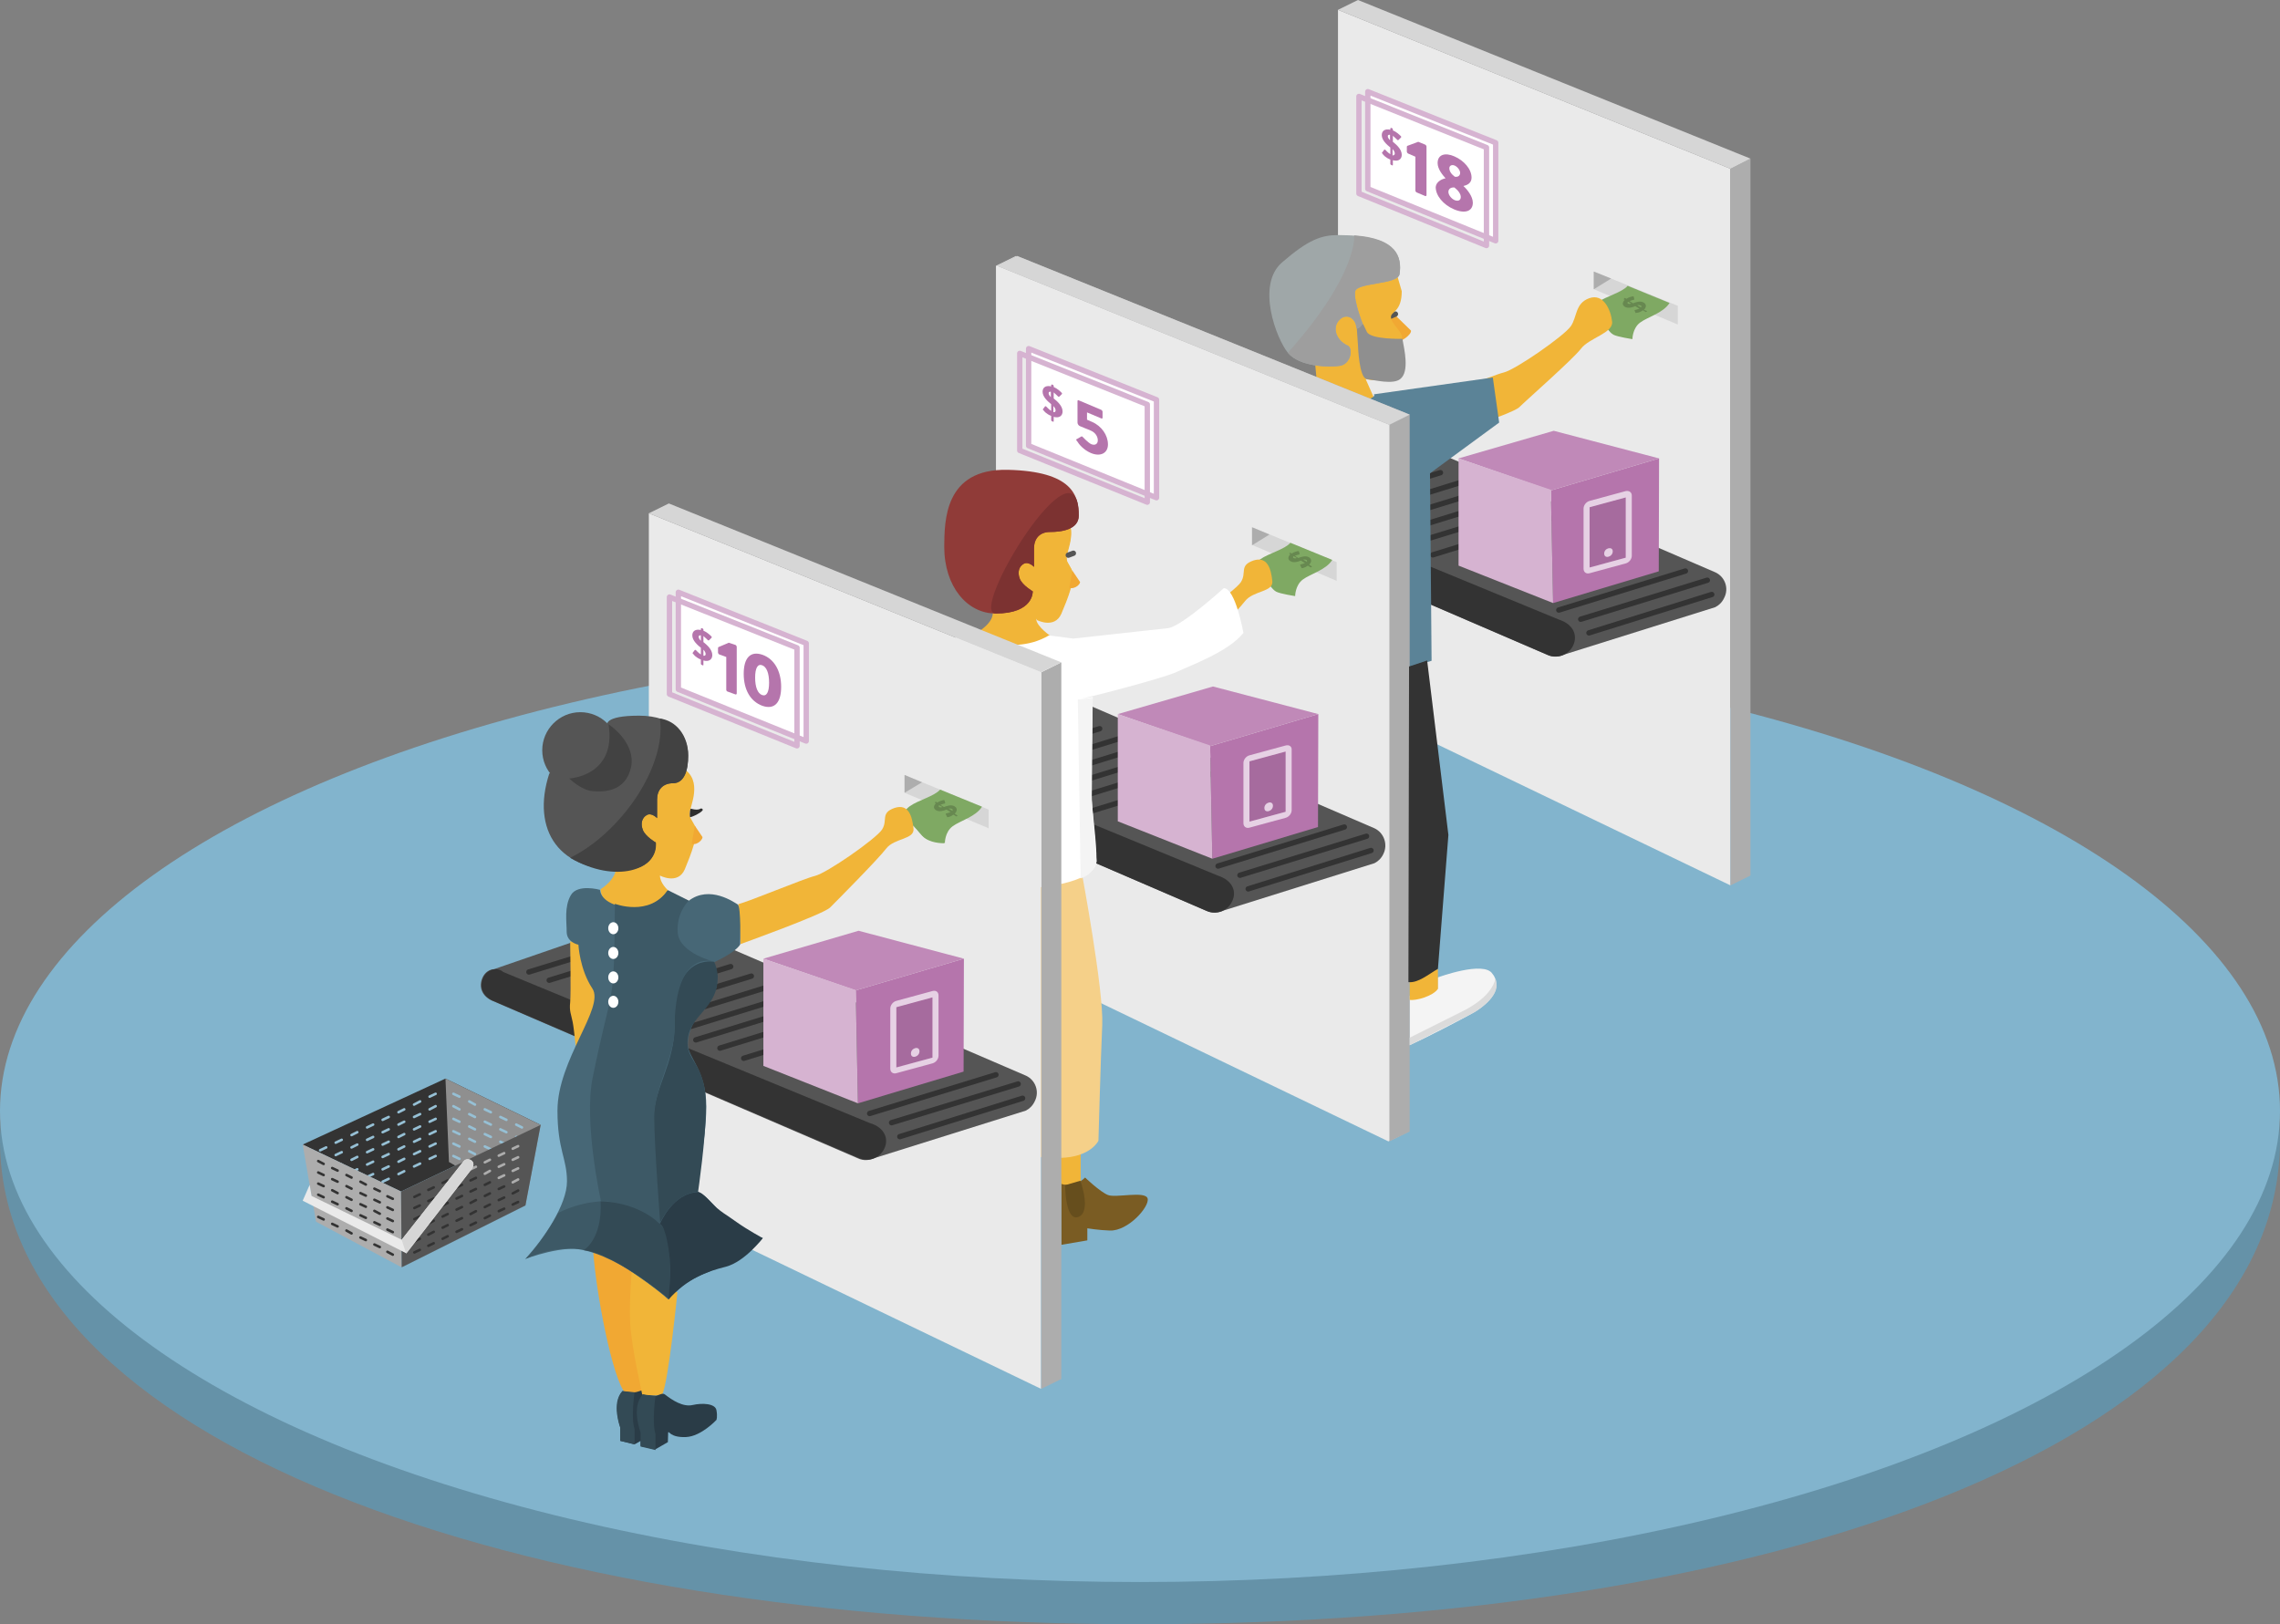 <?xml version="1.0" encoding="utf-8"?>
<!-- Generator: Adobe Illustrator 19.2.1, SVG Export Plug-In . SVG Version: 6.00 Build 0)  -->
<svg version="1.1" id="Layer_1" xmlns="http://www.w3.org/2000/svg" xmlns:xlink="http://www.w3.org/1999/xlink" x="0px" y="0px"
	 viewBox="0 0 718.6 512" style="enable-background:new 0 0 718.6 512;" xml:space="preserve">
<rect x="0" y="0" width="718.6" height="512" fill="#808080" stroke="none"/>
<style type="text/css">
	.st0{fill:#6592A8;}
	.st1{fill:#82B4CD;}
	.st2{fill:#EAEAEA;}
	.st3{fill:#ADADAD;}
	.st4{fill:#FFFFFF;}
	.st5{fill:#555555;}
	.st6{fill:#333333;}
	.st7{fill:#D6D6D6;}
	.st8{fill:none;stroke:#007AD9;stroke-width:1.687;stroke-linecap:round;stroke-linejoin:round;stroke-miterlimit:10;}
	.st9{fill:none;stroke:#333333;stroke-width:1.687;stroke-linecap:round;stroke-linejoin:round;stroke-miterlimit:10;}
	.st10{fill:#FFFFFF;stroke:#D6B3D1;stroke-width:1.687;stroke-linecap:round;stroke-linejoin:round;stroke-miterlimit:10;}
	.st11{fill:none;stroke:#D6B3D1;stroke-width:1.687;stroke-linecap:round;stroke-linejoin:round;stroke-miterlimit:10;}
	.st12{fill:#B575AC;}
	.st13{fill:#F1B538;}
	.st14{fill:#7FA963;}
	.st15{fill:#5B8397;}
	.st16{fill:#F4F4F4;}
	.st17{fill:#F5D089;}
	.st18{fill:#903B38;}
	.st19{fill:#F1A833;}
	.st20{fill:none;stroke:#555555;stroke-width:1.687;stroke-linecap:round;stroke-linejoin:round;stroke-miterlimit:10;}
	.st21{fill:#7A5C23;}
	.st22{fill:#664E1D;}
	.st23{fill:#8F8F8F;}
	.st24{fill:#DBDBDB;}
	.st25{fill:#7C3231;}
	.st26{fill:#678850;}
	.st27{fill:#2A3C47;}
	.st28{fill:#334A55;}
	.st29{fill:none;stroke:#96C0D5;stroke-width:0.8;stroke-linecap:round;stroke-linejoin:round;stroke-miterlimit:10;}
	.st30{fill:none;stroke:#ADADAD;stroke-width:0.8;stroke-linecap:round;stroke-linejoin:round;stroke-miterlimit:10;}
	.st31{fill:none;stroke:#333333;stroke-width:0.8;stroke-linecap:round;stroke-linejoin:round;stroke-miterlimit:10;}
	.st32{fill:#C089B8;}
	.st33{fill:#D6B3D1;}
	.st34{fill:#2F2F2F;}
	.st35{fill:#476776;}
	.st36{fill:#3D5966;}
	.st37{fill:#424242;}
	.st38{fill:#9FA7A8;}
	.st39{fill:#9E9E9E;}
	.st40{fill:#A66B9E;}
	.st41{fill:#E6D1E4;}
</style>
<g>
	<path class="st0" d="M718.6,359.5c0,95.3-160.9,152.5-359.3,152.5S0,453.7,0,359.5c0-82,160.9-148.5,359.3-148.5
		S718.6,277.4,718.6,359.5z"/>
	<ellipse class="st1" cx="359.3" cy="350.2" rx="359.3" ry="148.5"/>
	<polygon class="st2" points="421.7,3.1 421.7,219.6 545.4,279.1 545.4,53.2 	"/>
	<polygon class="st3" points="545.4,53.2 551.7,50 551.7,276 545.4,279.1 	"/>
	<g>
		<polygon class="st4" points="540.7,191.4 540.7,191.4 540.7,191.4 		"/>
		<path class="st5" d="M540.6,180.4l-115.3-49.7c-1.5-0.7-3.2-0.8-4.7-0.2l-0.6,0.1l-47,16.2c-1.4,0.1-2.8,0.9-3.6,2.6
			c-1.4,3.1-0.1,5.9,2.9,7.3l115.3,49.7c1.8,0.9,3.8,0.7,5.5-0.1l47.5-14.9c1.2-0.6,2.2-1.6,2.8-2.9
			C545,185.5,543.7,181.8,540.6,180.4z"/>
		<path class="st4" d="M540.7,191.4l-0.7,0.3C540.3,191.6,540.5,191.5,540.7,191.4z"/>
	</g>
	<path class="st6" d="M491.3,195.3l-115.5-47.6c-1.4-1.4-4.8-1.3-6.3,1.7c-1.4,3.1-0.1,5.9,2.9,7.3l115.3,49.7
		c3.1,1.4,6.7,0.1,8.1-2.9C497.3,200.4,496,196.8,491.3,195.3z"/>
	<polygon class="st7" points="551.7,50 545.4,53.2 421.7,3.1 428,0 	"/>
	<line class="st8" x1="390.4" y1="150.3" x2="430.3" y2="138"/>
	<line class="st8" x1="384" y1="147.6" x2="423.8" y2="135.3"/>
	<line class="st8" x1="371.3" y1="147.4" x2="420" y2="130.6"/>
	<polygon class="st7" points="502.4,85.6 528.8,96.4 528.8,102.3 502.4,91.2 	"/>
	<path class="st8" d="M425.2,117.4"/>
	<g>
		<g>
			<line class="st9" x1="451.6" y1="174.9" x2="491.5" y2="162.6"/>
			<line class="st9" x1="444.1" y1="171.6" x2="484" y2="159.4"/>
			<line class="st9" x1="436.6" y1="169.1" x2="476.5" y2="156.8"/>
			<line class="st9" x1="431.5" y1="165.8" x2="471.4" y2="153.6"/>
			<line class="st9" x1="420.5" y1="164.4" x2="460.3" y2="152.1"/>
			<line class="st9" x1="414.1" y1="161.2" x2="454" y2="149"/>
			<line class="st9" x1="407.6" y1="158.2" x2="447.5" y2="146"/>
			<line class="st9" x1="500.8" y1="199.5" x2="539.5" y2="187.4"/>
			<line class="st9" x1="498.2" y1="195.2" x2="538.1" y2="182.9"/>
			<line class="st9" x1="491.3" y1="192.3" x2="531.2" y2="180"/>
		</g>
	</g>
	<polygon class="st10" points="431.1,28.9 431.1,59.5 471.4,75.9 471.4,45 	"/>
	<polygon class="st11" points="428.3,30.4 428.3,61 468.5,77.4 468.5,46.5 	"/>
	<path class="st12" d="M435.6,48.1l0.6-0.8c0.1-0.2,0.3-0.2,0.5,0c0,0,0.8,0.9,1.5,1.3l0-2.1c-1.1-0.9-2.7-2.3-2.7-3.9
		c0-1.3,0.9-2.1,2.7-1.7v-0.4c0-0.1,0.1-0.2,0.3-0.2l0.2,0.1c0.1,0,0.3,0.2,0.3,0.3v0.4c1.2,0.5,2.1,1.4,2.5,1.8
		c0.2,0.1,0.1,0.4,0.1,0.4l-0.8,0.8c-0.1,0.1-0.3,0.1-0.4,0c-0.1-0.1-0.8-0.8-1.4-1.3v1.9c1,0.8,2.8,2.3,2.8,4.1
		c0,1.4-1.1,2.2-2.8,1.7V52c0,0.1-0.1,0.2-0.3,0.1l-0.2-0.1c-0.1,0-0.3-0.2-0.3-0.3v-1.4c-1.5-0.6-2.3-1.5-2.5-1.9
		C435.5,48.3,435.5,48.2,435.6,48.1z M438.1,42.5c-0.4-0.1-0.7,0.1-0.7,0.4c0,0.4,0.2,0.8,0.7,1.3V42.5z M439.6,48.4
		c0-0.4-0.2-0.9-0.7-1.4V49C439.3,49,439.6,48.8,439.6,48.4z"/>
	<g>
		<path class="st12" d="M446.1,49.4l-2.3-1c-0.2-0.1-0.4-0.4-0.4-0.6v-1.5c0-0.1,0.1-0.3,0.1-0.3l3.5-1.3l2.2,0.9
			c0.2,0.1,0.4,0.4,0.4,0.6v15.3c0,0.2-0.2,0.4-0.4,0.3l-2.6-1.1c-0.3-0.1-0.5-0.4-0.5-0.6V49.4z"/>
		<path class="st12" d="M455.6,56.2L455.6,56.2c-0.9-1-2.5-2.9-2.5-4.8c0-2.7,2.4-3.4,5.3-2.1c3,1.3,5.4,4,5.4,6.7
			c0,1.8-1.5,2.4-2.5,2.6v0.1c1.1,1,2.9,3.2,2.9,5.2c0,2.6-2.3,3.6-5.9,2.1c-3.5-1.5-5.8-4.4-5.8-7
			C452.7,56.9,455.1,56.3,455.6,56.2z M458.5,63.1c1,0.4,1.9,0.1,1.9-1c0-0.9-0.7-2-2-3c-1.2-0.1-1.9,0.5-1.9,1.4
			C456.5,61.5,457.5,62.7,458.5,63.1z M460.2,54.5c0-0.8-0.8-1.9-1.7-2.3c-0.9-0.4-1.7,0-1.7,0.8c0,0.9,0.5,1.8,1.7,2.7
			C459.6,55.9,460.2,55.3,460.2,54.5z"/>
	</g>
	<polyline class="st13" points="414.1,110.5 415.7,127.4 434.1,127.8 427.9,113.8 424,104.6 	"/>
	<path class="st14" d="M513,90.1c-1.8,2.1-6.8,3.3-9.5,5.2s-3.2,5.3-3.2,5.3s2.7-0.2,4.2,0.9c1.5,1.1,2.7,3.3,4,4
		c1.3,0.7,6,1.4,6,1.4s0-3.4,2.4-5.2c2.4-1.8,7.3-3,9.3-6.2"/>
	<path class="st13" d="M450.6,138.9c0,0,25.9-8.3,28.2-10.5c2.2-2.2,16.9-15.1,19.5-18.5c2.6-3.4,10.2-4.9,9.8-8.5
		c-0.4-3.7-2.7-9-7.2-7.4c-4.5,1.6-3.8,5.9-5.8,8.8c-2,3-17.4,13.7-21.1,14.6s-20.8,8.1-24.2,8.9"/>
	<path class="st15" d="M426.4,215.7l24.8-7.4l-0.5-59.1l21.8-16l-2-14.2l-37.5,5.3c0,0,1.8,1.4-7.8,2.9"/>
	<path class="st16" d="M453.2,308.1c0,0,14.6-5.4,17.2-1.1c0,0,5.6,6-7.4,13s-18.8,9.5-18.8,9.5v-15.6l8.9-2.2V308.1z"/>
	<polygon class="st13" points="340.6,363.8 340.6,373.9 334.5,375.8 334,365 	"/>
	<polygon class="st2" points="320.2,80.7 313.9,83.8 313.9,300.3 437.6,359.8 443.9,356.7 443.9,130.7 	"/>
	<polygon class="st3" points="437.9,359.8 437.9,133.9 314.3,83.8 320.6,80.7 444.3,130.7 444.3,356.7 	"/>
	<g>
		<polygon class="st5" points="433.3,272.1 433.3,272.1 433.3,272.1 		"/>
		<path class="st5" d="M433.2,261.1l-115.3-49.7c-1.5-0.7-3.2-0.8-4.7-0.2l-0.6,0.1l-47,16.2c-1.4,0.1-2.8,0.9-3.6,2.6
			c-1.4,3.1-0.1,5.9,2.9,7.3l115.3,49.7c1.8,0.9,3.8,0.7,5.5-0.1l47.5-14.9c1.2-0.6,2.2-1.6,2.8-2.9
			C437.5,266.2,436.2,262.5,433.2,261.1z"/>
		<path class="st5" d="M433.3,272.1l-0.7,0.3C432.8,272.3,433,272.2,433.3,272.1z"/>
	</g>
	<path class="st6" d="M383.8,276l-115.5-47.6c-1.4-1.4-4.8-1.3-6.3,1.7c-1.4,3.1-0.1,5.9,2.9,7.3l115.3,49.7
		c3.1,1.4,6.7,0.1,8.1-2.9C389.9,281.1,388.5,277.5,383.8,276z"/>
	<polygon class="st7" points="444.3,130.7 437.9,133.9 314.3,83.8 320.6,80.7 	"/>
	<line class="st8" x1="282.9" y1="231" x2="322.8" y2="218.7"/>
	<line class="st8" x1="276.5" y1="228.3" x2="316.4" y2="216.1"/>
	<line class="st8" x1="300.2" y1="238.9" x2="340" y2="226.7"/>
	<line class="st8" x1="263.8" y1="228.2" x2="312.6" y2="211.3"/>
	<polygon class="st7" points="394.9,166.3 421.3,177.2 421.3,183.1 394.9,171.9 	"/>
	<path class="st8" d="M323,330.4c0,0-1.4,14.8-3.9,29.2h-5.9"/>
	<path class="st8" d="M317.7,198.1"/>
	<g>
		<g>
			<line class="st9" x1="344.2" y1="255.6" x2="384.1" y2="243.3"/>
			<line class="st9" x1="336.6" y1="252.4" x2="376.5" y2="240.1"/>
			<line class="st9" x1="329.1" y1="249.8" x2="369" y2="237.5"/>
			<line class="st9" x1="324.1" y1="246.6" x2="363.9" y2="234.3"/>
			<line class="st9" x1="313" y1="245.1" x2="352.9" y2="232.8"/>
			<line class="st9" x1="306.7" y1="241.9" x2="346.6" y2="229.7"/>
			<line class="st9" x1="393.4" y1="280.2" x2="432.1" y2="268.1"/>
			<line class="st9" x1="390.8" y1="275.9" x2="430.7" y2="263.6"/>
			<line class="st9" x1="383.9" y1="273" x2="423.7" y2="260.7"/>
		</g>
	</g>
	<polygon class="st10" points="324.2,109.9 324.2,140.5 364.5,156.9 364.5,126 	"/>
	<polygon class="st11" points="321.4,111.4 321.4,142 361.6,158.3 361.6,127.5 	"/>
	<g>
		<path class="st12" d="M328.7,129l0.6-0.8c0.1-0.2,0.3-0.2,0.5,0c0,0,0.8,0.9,1.5,1.3l0-2.1c-1.1-0.9-2.7-2.3-2.7-3.9
			c0-1.3,0.9-2.1,2.7-1.7v-0.4c0-0.1,0.1-0.2,0.3-0.2l0.2,0.1c0.1,0,0.3,0.2,0.3,0.3v0.4c1.2,0.5,2.1,1.4,2.5,1.8
			c0.2,0.1,0.1,0.4,0.1,0.4l-0.8,0.8c-0.1,0.1-0.3,0.1-0.4,0c-0.1-0.1-0.8-0.8-1.4-1.3v1.9c1,0.8,2.8,2.3,2.8,4.1
			c0,1.4-1.1,2.2-2.8,1.7v1.4c0,0.1-0.1,0.2-0.3,0.1l-0.2-0.1c-0.1,0-0.3-0.2-0.3-0.3v-1.4c-1.5-0.6-2.3-1.5-2.5-1.9
			C328.6,129.2,328.6,129.2,328.7,129z M331.2,123.5c-0.4-0.1-0.7,0.1-0.7,0.4c0,0.4,0.2,0.8,0.7,1.3V123.5z M332.7,129.4
			c0-0.4-0.2-0.9-0.7-1.4v1.9C332.4,130,332.7,129.8,332.7,129.4z"/>
		<g>
			<path class="st12" d="M339.4,138.4l1.4-0.8c0.1-0.1,0.4,0,0.5,0.2c0,0,1.6,1.7,2.6,2.2c1.2,0.5,2.1,0,2.1-1.2
				c0-1.2-0.8-2.5-2.3-3.1l-3.4-1.4c-0.4-0.2-0.7-0.7-0.7-1.1v-6.8c0-0.2,0.2-0.3,0.4-0.2l7.1,3c0.2,0.1,0.4,0.4,0.4,0.6v1.9
				c0,0.2-0.2,0.3-0.4,0.2l-4.5-1.9v2.3l1.6,0.7c3,1.3,5,4.2,5,7.1c0,2.7-2.3,4-5.4,2.7c-2.3-1-3.8-2.8-4.3-3.7
				C339.1,138.7,339.1,138.5,339.4,138.4z"/>
		</g>
	</g>
	<path class="st17" d="M341,275.4c0,0,6.9,36.9,6.4,47.7s-1.2,36.5-1.2,36.5s-2.4,5.2-12.1,5.4s-6.3-1.2-6.3-1.2l-14.2-84.3"/>
	<path class="st13" d="M334,161.3c6.5,3.9,2.1,12.1,2.1,14s0.3,1.6,1.6,4.1c1.3,2.5-1.3,9.2-3.3,13.8c-2.1,5-7.8,1.9-7.8,1.9
		c0,2.4,4.8,5.6,4.8,5.6s-3.6,4.3-14.8,4.3c-7.5,0-8.7-5.6-8.7-5.6s5.9-3.2,4.9-7.1C311.7,187.6,329.3,158.2,334,161.3z"/>
	<path class="st13" d="M326.7,195.4c0,0,5.6,3,7.8-1.9c2-4.7,4.7-11.4,3.3-13.8c-1.3-2.5-1.6-2.2-1.6-4.1s4.3-10.1-2.1-14"/>
	<path class="st18" d="M317.7,148.1c20.2,0.5,22.3,8,22.3,14.4c0,4.4-5.3,5.2-9.1,5.2c-3.2,0-5,2.1-5,5.1c0,3,0,5.9,0,5.9
		s-1.7-1.8-3.2-1c-1.5,0.8-2.1,2.6-1.3,4.7c0.8,2.1,4.1,4,4.1,4s0.4,7-11.7,7c-8.9,0-16.2-8.4-16.2-21.1
		C297.7,164.4,297.5,147.6,317.7,148.1z"/>
	<path class="st19" d="M338,179.9l2.3,3.4c0.6,0.4-1.3,2.6-3.3,2"/>
	<path class="st19" d="M436.6,96.3l8.1,7.9c0.3,1.2-3.1,3.7-4.9,3.7"/>
	<line class="st20" x1="336.7" y1="175" x2="338.3" y2="174.4"/>
	<line class="st20" x1="438.2" y1="99.7" x2="439.8" y2="99"/>
	<path class="st21" d="M334.5,373.2c0,0,3.9,1.5,7.5-2c0,0,4.7,4.5,7.2,5.5c2.5,1,11.8-1.4,12.5,1.1s-6.1,10.3-11.9,10.1
		c-3.4-0.1-7.1-0.7-7.1-0.7v3.8l-8.2,1.4V373.2"/>
	<path class="st22" d="M340.5,372.2c0,0,3.6,9.8-0.6,11.4s-4.2-10-4.2-10L340.5,372.2z"/>
	<path class="st13" d="M440,85.6c0,0-12.1,2.2-13.9,5.3c-1.8,3.1-8.2,13.9-6.2,17.6c1.9,3.6,8.6,10.5,8.6,10.5s8.3,2.8,10.2-1.6
		c1.8-4.1,4.1-10,2.9-12.1c-1.2-2.2-3.2-3.7-3.2-5.4s3.4-1.6,3.4-8.1L440,85.6z"/>
	<path class="st23" d="M428,108.8c0,0,0.3,10.4,2.8,10.7c2.5,0.3,8.2,1.8,10.5,0c3-2.3,1.3-9.4,0.7-12.7c0,0-10,0.3-11.2-2.2
		s-1.2-2.5-1.2-2.5l-2,1L428,108.8z"/>
	<path class="st24" d="M471.3,308.4c0,0-0.3,5.7-11.4,10.9l-15.6,7.8v2.4l20.6-10.5c0,0,6.8-4.1,6.8-8.3
		C471.6,310.7,471.7,309.3,471.3,308.4z"/>
	<path class="st13" d="M444.3,307.7l8.9-2.2l0,6.2c-1.5,2.3-6.9,3.8-8.9,3.5V307.7z"/>
	<path class="st6" d="M449.8,208.2l6.7,55l-3.3,42.2c-3.1,1.8-6.2,4.5-9.3,4.2l0.2-99.5L449.8,208.2z"/>
	<path class="st25" d="M340,162.5c0,4.4-5.3,5.2-9.1,5.2c-3.2,0-5,2.1-5,5.1c0,3,0,5.9,0,5.9s-1.7-1.8-3.2-1
		c-1.5,0.8-2.1,2.6-1.3,4.7c0.8,2.1,4.1,4,4.1,4s0.4,7-11.7,7C305,193.4,340,135.8,340,162.5z"/>
	<g>
		<path class="st14" d="M406.7,171.1c-1.8,2.1-6.8,3.3-9.5,5.2c-2.7,2-3.2,5.3-3.2,5.3s2.7-0.2,4.2,0.9s2.7,3.3,4,4
			c1.3,0.7,6,1.4,6,1.4s0-3.4,2.4-5.2c2.4-1.8,7.3-3,9.3-6.2"/>
		<path class="st26" d="M410.1,178.8l-0.3-0.6c-0.1-0.1,0-0.3,0.2-0.3c0,0,0.8-0.2,1.3-0.4l-1.3-0.8c-0.9,0.4-2.3,0.8-3.3,0.2
			c-0.8-0.5-0.9-1.3,0-2.2l-0.3-0.1c-0.1-0.1-0.1-0.1,0-0.2l0.1-0.1c0.1-0.1,0.2-0.1,0.3,0l0.3,0.2c0.7-0.5,1.6-0.7,2-0.8
			c0.1,0,0.3,0.1,0.3,0.1l0.2,0.8c0,0.1,0,0.2-0.2,0.2c-0.1,0-0.8,0.2-1.3,0.4l1.1,0.7c0.8-0.3,2.3-0.9,3.4-0.2
			c0.8,0.5,0.9,1.4,0,2.3l0.8,0.5c0.1,0,0.1,0.1,0,0.2l-0.1,0.1c-0.1,0.1-0.2,0.1-0.3,0l-0.8-0.5c-0.9,0.7-1.7,0.8-2,0.8
			C410.2,178.9,410.2,178.9,410.1,178.8z M407.7,175.3c-0.2,0.2-0.2,0.5,0,0.6c0.2,0.1,0.5,0.2,1,0L407.7,175.3z M411.8,176.5
			c-0.2-0.1-0.6-0.2-1.1-0.1l1.2,0.7C412,176.9,412,176.7,411.8,176.5z"/>
	</g>
	<path class="st13" d="M346.5,216.1c0,0,25.9-5.7,28.2-8c2.2-2.2,15.1-15.2,17.7-18.6c2.6-3.4,9.1-2.8,8.6-6.4
		c-0.4-3.7-1.5-7.9-6-6.4c-4.5,1.6-2,3.8-3.9,6.8c-2,3-17.4,13.7-21.1,14.6s-20.8,8.1-24.2,8.9"/>
	<path class="st4" d="M339.7,220.4c0.5,0.3,27-6.6,31.2-8.6s16.4-6.4,21-12.3c0,0-2.5-14.1-6.2-14.1c0,0-13.2,12-17.5,12.6
		l-29.9,3.3l-7.7-1c-12.9,7.6-28.4-1.6-28.4-1.6l-4.6,10.9l-4.3,64.1c0,0,16.2,6.4,26.9,6.4c10.7,0,25.4-2.6,25.4-8.8
		c0-6.2-1.2-14-1.5-19.3c-0.3-5.3,0.3-32.3,0.3-32.3L339.7,220.4z"/>
	<path class="st16" d="M345.6,271.5c0,0-0.4,3.8-5,5.4l-0.9-56.4l4.7-0.5l-0.3,32.3L345.6,271.5z"/>
	<path class="st19" d="M186.9,393.8c0.9,13.5,6.1,41,10.3,45.5l7.5,0.2c0,0-4.7-17.2-3.1-40.7C198.9,392.4,192.5,394.4,186.9,393.8z
		"/>
	<g>
		<path class="st27" d="M218,447.8c0,0-4,3.7-8.6,3.8s-5.4-1.9-5.4-1.9l-0.1,3.4l-3.9,2.2l-4.5-1.1V450c0,0-2.6-7.9,0.7-11.5
			c0,0,1.8,0.5,3.8,0.4c1.3-0.1,2.7-1.1,3.5-0.4c2.2,1.8,4.3,5.2,7.2,4.6"/>
		<path class="st28" d="M196.2,438.5l3.8,0.4c0,0-1.2,8,0,11.6l0,4.8l-4.5-1.1V450C195.5,450,192.5,442.3,196.2,438.5z"/>
	</g>
	<g>
		<polygon class="st6" points="95.4,360.8 126.4,375.6 170.4,354.6 140.4,340 		"/>
		<polygon class="st23" points="140.4,340 141.5,366.3 165.6,380 170.4,354.6 		"/>
		<g>
			<g>
				<line class="st29" x1="137.3" y1="344.8" x2="135.4" y2="345.7"/>
				<line class="st29" x1="137.3" y1="348.7" x2="135.4" y2="349.7"/>
				<line class="st29" x1="137.3" y1="352.7" x2="135.4" y2="353.6"/>
				<line class="st29" x1="137.3" y1="356.6" x2="135.4" y2="357.5"/>
				<line class="st29" x1="137.3" y1="360.5" x2="135.4" y2="361.4"/>
				<line class="st29" x1="137.3" y1="364.4" x2="135.4" y2="365.3"/>
			</g>
			<g>
				<line class="st29" x1="132.4" y1="347.2" x2="130.5" y2="348.2"/>
				<line class="st29" x1="132.4" y1="351.2" x2="130.5" y2="352.1"/>
				<line class="st29" x1="132.4" y1="355.1" x2="130.5" y2="356"/>
				<line class="st29" x1="132.4" y1="359" x2="130.5" y2="359.9"/>
				<line class="st29" x1="132.4" y1="362.9" x2="130.5" y2="363.8"/>
				<line class="st29" x1="132.4" y1="366.8" x2="130.5" y2="367.7"/>
			</g>
			<g>
				<line class="st29" x1="127.4" y1="349.7" x2="125.6" y2="350.6"/>
				<line class="st29" x1="127.4" y1="353.6" x2="125.6" y2="354.5"/>
				<line class="st29" x1="127.4" y1="357.5" x2="125.6" y2="358.4"/>
				<line class="st29" x1="127.4" y1="361.4" x2="125.6" y2="362.3"/>
				<line class="st29" x1="127.4" y1="365.3" x2="125.6" y2="366.2"/>
				<line class="st29" x1="127.4" y1="369.2" x2="125.6" y2="370.1"/>
			</g>
			<g>
				<line class="st29" x1="122.5" y1="352.1" x2="120.6" y2="353"/>
				<line class="st29" x1="122.5" y1="356" x2="120.6" y2="356.9"/>
				<line class="st29" x1="122.5" y1="359.9" x2="120.6" y2="360.8"/>
				<line class="st29" x1="122.5" y1="363.8" x2="120.6" y2="364.7"/>
				<line class="st29" x1="122.5" y1="367.7" x2="120.6" y2="368.6"/>
				<line class="st29" x1="122.5" y1="371.6" x2="120.6" y2="372.5"/>
			</g>
			<g>
				<line class="st29" x1="117.6" y1="354.5" x2="115.7" y2="355.4"/>
				<line class="st29" x1="117.6" y1="358.4" x2="115.7" y2="359.3"/>
				<line class="st29" x1="117.6" y1="362.3" x2="115.7" y2="363.2"/>
				<line class="st29" x1="117.6" y1="366.2" x2="115.7" y2="367.1"/>
				<line class="st29" x1="117.6" y1="370.1" x2="115.7" y2="371"/>
				<line class="st29" x1="117.6" y1="374" x2="115.7" y2="374.9"/>
			</g>
			<g>
				<line class="st29" x1="112.6" y1="356.9" x2="110.8" y2="357.8"/>
				<line class="st29" x1="112.6" y1="360.8" x2="110.8" y2="361.7"/>
				<line class="st29" x1="112.6" y1="364.7" x2="110.8" y2="365.6"/>
				<line class="st29" x1="112.6" y1="368.6" x2="110.8" y2="369.5"/>
				<line class="st29" x1="112.6" y1="372.5" x2="110.8" y2="373.4"/>
				<line class="st29" x1="112.6" y1="376.4" x2="110.8" y2="377.4"/>
			</g>
			<g>
				<line class="st29" x1="107.7" y1="359.3" x2="105.8" y2="360.2"/>
				<line class="st29" x1="107.7" y1="363.2" x2="105.8" y2="364.1"/>
				<line class="st29" x1="107.7" y1="367.1" x2="105.8" y2="368"/>
				<line class="st29" x1="107.7" y1="371" x2="105.8" y2="371.9"/>
				<line class="st29" x1="107.7" y1="374.9" x2="105.8" y2="375.9"/>
				<line class="st29" x1="107.7" y1="378.9" x2="105.8" y2="379.8"/>
			</g>
			<g>
				<line class="st29" x1="102.8" y1="361.7" x2="100.9" y2="362.6"/>
				<line class="st29" x1="102.8" y1="365.6" x2="100.9" y2="366.5"/>
				<line class="st29" x1="102.8" y1="369.5" x2="100.9" y2="370.4"/>
				<line class="st29" x1="102.8" y1="373.4" x2="100.9" y2="374.4"/>
				<line class="st29" x1="102.8" y1="377.4" x2="100.9" y2="378.3"/>
				<line class="st29" x1="102.8" y1="381.3" x2="100.9" y2="382.2"/>
			</g>
		</g>
		<g>
			<g>
				<line class="st29" x1="142.9" y1="344.8" x2="144.8" y2="345.7"/>
				<line class="st29" x1="142.9" y1="348.7" x2="144.8" y2="349.7"/>
				<line class="st29" x1="142.9" y1="352.7" x2="144.8" y2="353.6"/>
				<line class="st29" x1="142.9" y1="356.6" x2="144.8" y2="357.5"/>
				<line class="st29" x1="142.9" y1="360.5" x2="144.8" y2="361.4"/>
				<line class="st29" x1="142.9" y1="364.4" x2="144.8" y2="365.3"/>
			</g>
			<g>
				<line class="st29" x1="147.9" y1="347.2" x2="149.7" y2="348.2"/>
				<line class="st29" x1="147.9" y1="351.2" x2="149.7" y2="352.1"/>
				<line class="st29" x1="147.9" y1="355.1" x2="149.7" y2="356"/>
				<line class="st29" x1="147.9" y1="359" x2="149.7" y2="359.9"/>
				<line class="st29" x1="147.9" y1="362.9" x2="149.7" y2="363.8"/>
				<line class="st29" x1="147.9" y1="366.8" x2="149.7" y2="367.7"/>
			</g>
			<g>
				<line class="st29" x1="152.8" y1="349.7" x2="154.7" y2="350.6"/>
				<line class="st29" x1="152.8" y1="353.6" x2="154.7" y2="354.5"/>
				<line class="st29" x1="152.8" y1="357.5" x2="154.7" y2="358.4"/>
				<line class="st29" x1="152.8" y1="361.4" x2="154.7" y2="362.3"/>
				<line class="st29" x1="152.8" y1="365.3" x2="154.7" y2="366.2"/>
				<line class="st29" x1="152.8" y1="369.2" x2="154.7" y2="370.1"/>
			</g>
			<g>
				<line class="st29" x1="157.7" y1="352.1" x2="159.6" y2="353"/>
				<line class="st29" x1="157.7" y1="356" x2="159.6" y2="356.9"/>
				<line class="st29" x1="157.7" y1="359.9" x2="159.6" y2="360.8"/>
				<line class="st29" x1="157.7" y1="363.8" x2="159.6" y2="364.7"/>
				<line class="st29" x1="157.7" y1="367.7" x2="159.6" y2="368.6"/>
				<line class="st29" x1="157.7" y1="371.6" x2="159.6" y2="372.5"/>
			</g>
			<g>
				<line class="st29" x1="162.7" y1="354.5" x2="164.5" y2="355.4"/>
				<line class="st29" x1="162.7" y1="358.4" x2="164.5" y2="359.3"/>
				<line class="st29" x1="162.7" y1="362.3" x2="164.5" y2="363.2"/>
				<line class="st29" x1="162.7" y1="366.2" x2="164.5" y2="367.1"/>
				<line class="st29" x1="162.7" y1="370.1" x2="164.5" y2="371"/>
				<line class="st29" x1="162.7" y1="374" x2="164.5" y2="374.9"/>
			</g>
		</g>
		<polygon class="st3" points="95.4,360.8 99.6,385.1 126.6,399.5 126.4,375.6 		"/>
		<polygon class="st5" points="170.4,354.6 165.6,380 126.6,399.5 126.4,375.6 		"/>
		<g>
			<line class="st30" x1="163.3" y1="361.3" x2="161.6" y2="362.1"/>
			<line class="st30" x1="163.3" y1="364.8" x2="161.6" y2="365.6"/>
			<line class="st30" x1="163.3" y1="368.3" x2="161.6" y2="369.1"/>
			<line class="st30" x1="163.3" y1="371.8" x2="161.6" y2="372.7"/>
			<line class="st31" x1="163.3" y1="375.3" x2="161.6" y2="376.2"/>
			<line class="st31" x1="163.3" y1="378.9" x2="161.6" y2="379.7"/>
			<line class="st30" x1="158.9" y1="363.5" x2="157.2" y2="364.3"/>
			<line class="st30" x1="158.9" y1="367" x2="157.2" y2="367.8"/>
			<line class="st30" x1="158.9" y1="370.5" x2="157.2" y2="371.3"/>
			<line class="st31" x1="158.9" y1="374" x2="157.2" y2="374.8"/>
			<line class="st31" x1="158.9" y1="377.5" x2="157.2" y2="378.3"/>
			<line class="st31" x1="158.9" y1="381" x2="157.2" y2="381.8"/>
			<line class="st30" x1="154.4" y1="365.6" x2="152.8" y2="366.4"/>
			<line class="st30" x1="154.4" y1="369.1" x2="152.8" y2="370"/>
			<line class="st31" x1="154.4" y1="372.7" x2="152.8" y2="373.5"/>
			<line class="st31" x1="154.4" y1="376.2" x2="152.8" y2="377"/>
			<line class="st31" x1="154.4" y1="379.7" x2="152.8" y2="380.5"/>
			<line class="st31" x1="154.4" y1="383.2" x2="152.8" y2="384"/>
			<g>
				<line class="st30" x1="150" y1="367.8" x2="148.3" y2="368.6"/>
				<line class="st31" x1="150" y1="371.3" x2="148.3" y2="372.1"/>
				<line class="st31" x1="150" y1="374.8" x2="148.3" y2="375.6"/>
				<line class="st31" x1="150" y1="378.3" x2="148.3" y2="379.2"/>
				<line class="st31" x1="150" y1="381.8" x2="148.3" y2="382.7"/>
				<line class="st31" x1="150" y1="385.4" x2="148.3" y2="386.2"/>
			</g>
			<g>
				<line class="st31" x1="145.6" y1="370" x2="143.9" y2="370.8"/>
				<line class="st31" x1="145.6" y1="373.5" x2="143.9" y2="374.3"/>
				<line class="st31" x1="145.6" y1="377" x2="143.9" y2="377.8"/>
				<line class="st31" x1="145.6" y1="380.5" x2="143.9" y2="381.3"/>
				<line class="st31" x1="145.6" y1="384" x2="143.9" y2="384.8"/>
				<line class="st31" x1="145.6" y1="387.5" x2="143.9" y2="388.3"/>
			</g>
			<g>
				<line class="st31" x1="141.1" y1="372.1" x2="139.5" y2="372.9"/>
				<line class="st31" x1="141.1" y1="375.6" x2="139.5" y2="376.5"/>
				<line class="st31" x1="141.1" y1="379.2" x2="139.5" y2="380"/>
				<line class="st31" x1="141.1" y1="382.7" x2="139.5" y2="383.5"/>
				<line class="st31" x1="141.1" y1="386.2" x2="139.5" y2="387"/>
				<line class="st31" x1="141.1" y1="389.7" x2="139.5" y2="390.5"/>
			</g>
			<g>
				<line class="st31" x1="136.7" y1="374.3" x2="135" y2="375.1"/>
				<line class="st31" x1="136.7" y1="377.8" x2="135" y2="378.6"/>
				<line class="st31" x1="136.7" y1="381.3" x2="135" y2="382.1"/>
				<line class="st31" x1="136.7" y1="384.8" x2="135" y2="385.7"/>
				<line class="st31" x1="136.7" y1="388.3" x2="135" y2="389.2"/>
				<line class="st31" x1="136.7" y1="391.9" x2="135" y2="392.7"/>
			</g>
			<g>
				<line class="st31" x1="132.3" y1="376.5" x2="130.6" y2="377.3"/>
				<line class="st31" x1="132.3" y1="380" x2="130.6" y2="380.8"/>
				<line class="st31" x1="132.3" y1="383.5" x2="130.6" y2="384.3"/>
				<line class="st31" x1="132.3" y1="387" x2="130.6" y2="387.8"/>
				<line class="st31" x1="132.3" y1="390.5" x2="130.6" y2="391.3"/>
				<line class="st31" x1="132.3" y1="394" x2="130.6" y2="394.8"/>
			</g>
		</g>
		<g>
			<g>
				<line class="st31" x1="100.3" y1="366" x2="102" y2="366.9"/>
				<line class="st31" x1="100.3" y1="369.6" x2="102" y2="370.4"/>
				<line class="st31" x1="100.3" y1="373.1" x2="102" y2="373.9"/>
				<line class="st31" x1="100.3" y1="376.6" x2="102" y2="377.4"/>
				<line class="st31" x1="100.3" y1="380.1" x2="102" y2="380.9"/>
				<line class="st31" x1="100.3" y1="383.6" x2="102" y2="384.4"/>
			</g>
			<g>
				<line class="st31" x1="104.7" y1="368.2" x2="106.4" y2="369"/>
				<line class="st31" x1="104.7" y1="371.7" x2="106.4" y2="372.5"/>
				<line class="st31" x1="104.7" y1="375.2" x2="106.4" y2="376.1"/>
				<line class="st31" x1="104.7" y1="378.8" x2="106.4" y2="379.6"/>
				<line class="st31" x1="104.7" y1="382.3" x2="106.4" y2="383.1"/>
				<line class="st31" x1="104.7" y1="385.8" x2="106.4" y2="386.6"/>
			</g>
			<g>
				<line class="st31" x1="109.2" y1="370.4" x2="110.8" y2="371.2"/>
				<line class="st31" x1="109.2" y1="373.9" x2="110.8" y2="374.7"/>
				<line class="st31" x1="109.2" y1="377.4" x2="110.8" y2="378.2"/>
				<line class="st31" x1="109.2" y1="380.9" x2="110.8" y2="381.7"/>
				<line class="st31" x1="109.2" y1="384.4" x2="110.8" y2="385.3"/>
				<line class="st31" x1="109.2" y1="387.9" x2="110.8" y2="388.8"/>
			</g>
			<g>
				<line class="st31" x1="113.6" y1="372.5" x2="115.3" y2="373.4"/>
				<line class="st31" x1="113.6" y1="376.1" x2="115.3" y2="376.9"/>
				<line class="st31" x1="113.6" y1="379.6" x2="115.3" y2="380.4"/>
				<line class="st31" x1="113.6" y1="383.1" x2="115.3" y2="383.9"/>
				<line class="st31" x1="113.6" y1="386.6" x2="115.3" y2="387.4"/>
				<line class="st31" x1="113.6" y1="390.1" x2="115.3" y2="390.9"/>
			</g>
			<g>
				<line class="st31" x1="118" y1="374.7" x2="119.7" y2="375.5"/>
				<line class="st31" x1="118" y1="378.2" x2="119.7" y2="379"/>
				<line class="st31" x1="118" y1="381.7" x2="119.7" y2="382.6"/>
				<line class="st31" x1="118" y1="385.3" x2="119.7" y2="386.1"/>
				<line class="st31" x1="118" y1="388.8" x2="119.7" y2="389.6"/>
				<line class="st31" x1="118" y1="392.3" x2="119.7" y2="393.1"/>
			</g>
			<g>
				<line class="st31" x1="122.1" y1="377.1" x2="123.8" y2="377.9"/>
				<line class="st31" x1="122.1" y1="380.6" x2="123.8" y2="381.4"/>
				<line class="st31" x1="122.1" y1="384.1" x2="123.8" y2="384.9"/>
				<line class="st31" x1="122.1" y1="387.6" x2="123.8" y2="388.4"/>
				<line class="st31" x1="122.1" y1="391.1" x2="123.8" y2="391.9"/>
				<line class="st31" x1="122.1" y1="394.6" x2="123.8" y2="395.5"/>
			</g>
		</g>
		<path class="st2" d="M145.9,366.3l-19.3,24.5L98.2,377l-0.6-3.5l-2.2,5l32.7,16.6l20.3-26.2C150.9,366,147.1,364.3,145.9,366.3z"
			/>
		<path class="st7" d="M145.9,366.3l-19.3,24.5l1.4,4.3l20.3-26.2C150.9,366,147.1,364.3,145.9,366.3z"/>
	</g>
	<polygon class="st2" points="204.5,161.8 204.5,378.3 328.1,437.8 328.1,211.9 	"/>
	<path class="st13" d="M219,260.3c-1.3-2.5-1.6-2.2-1.6-4.1c0-1.9,4.3-10.1-2.1-14c0,0-7.6-2.5-14.7,2.8s-6.4,28.2-6.4,28.2
		c0.1,4.1-4.9,7.1-4.9,7.1s-0.1,6.6,8.9,6.6c11.2,0,12.3-6.3,12.3-6.3s-2.5-2.2-2.5-4.6c0,0,5.6,3,7.8-1.9
		C217.7,269.5,220.4,262.8,219,260.3z"/>
	<path class="st13" d="M198.6,416.7c-0.3-7.7,0.6-17.2,0.6-17.2l14.3,7.9c0,0-2.8,28.3-4.8,32.2c-2.2,0.5-3.9,0.4-6.3,0
		C202.5,439.6,198.9,424.4,198.6,416.7z"/>
	<polygon class="st3" points="328.2,211.9 334.5,208.8 334.5,434.7 328.2,437.8 	"/>
	<g>
		<g>
			<polygon class="st5" points="323.5,350.1 323.5,350.1 323.5,350.1 			"/>
			<path class="st5" d="M323.4,339.1L208,289.4c-1.5-0.7-3.2-0.8-4.7-0.2l-0.6,0.1l-47,16.2c-1.4,0.1-2.8,0.9-3.6,2.6
				c-1.4,3.1-0.1,5.9,2.9,7.3l115.3,49.7c1.8,0.9,3.8,0.7,5.5-0.1l47.5-14.9c1.2-0.6,2.2-1.6,2.8-2.9
				C327.7,344.2,326.4,340.5,323.4,339.1z"/>
			<path class="st5" d="M323.5,350.1l-0.7,0.3C323,350.3,323.3,350.2,323.5,350.1z"/>
		</g>
	</g>
	<path class="st6" d="M274.1,354l-115.5-47.6c-1.4-1.4-4.8-1.3-6.3,1.7c-1.4,3.1-0.1,5.9,2.9,7.3L270.6,365c3.1,1.4,6.7,0.1,8.1-2.9
		C280.2,359.1,278.9,355.4,274.1,354z"/>
	<polygon class="st7" points="334.5,208.8 328.1,211.9 204.5,161.8 210.8,158.7 	"/>
	<line class="st9" x1="234.4" y1="333.6" x2="274.3" y2="321.3"/>
	<line class="st9" x1="226.9" y1="330.4" x2="266.7" y2="318.1"/>
	<line class="st9" x1="219.3" y1="327.8" x2="259.2" y2="315.5"/>
	<line class="st9" x1="214.3" y1="324.6" x2="254.2" y2="312.3"/>
	<line class="st9" x1="203.2" y1="323.1" x2="243.1" y2="310.8"/>
	<line class="st9" x1="196.9" y1="320" x2="236.8" y2="307.7"/>
	<line class="st9" x1="173.1" y1="309" x2="213" y2="296.7"/>
	<line class="st9" x1="166.7" y1="306.4" x2="206.6" y2="294.1"/>
	<line class="st9" x1="190.4" y1="317" x2="230.3" y2="304.7"/>
	<path class="st13" d="M181.8,333.5c0,0-0.8-8.8-1.3-11.3c-0.5-2.5-1.1-3.5-0.8-6.2c0.3-2.7,0-19.3,0-19.3l5.7,1.3l2.7,16.7
		C189.4,317.6,184.8,328.1,181.8,333.5z"/>
	<polygon class="st7" points="285.1,244.3 311.6,255.2 311.6,261.1 285.1,249.9 	"/>
	<path class="st19" d="M219,260.3l2.3,3.4c0.6,0.4-1.3,2.9-3.3,2.3"/>
	<path class="st5" d="M191.4,228.6c0,0-1.3-3,10-3c11.2,0,15.5,6.2,15.5,12.6c0,4.4-1.1,8.7-4.8,8.7c-3.2,0-5,2.1-5,5.1
		c0,3,0,5.9,0,5.9s-1.7-1.8-3.2-1c-1.5,0.8-2.1,2.6-1.3,4.7s4.1,4,4.1,4s0.6,8.4-9.3,8.4c-21.4,1.4-30-12.5-24.3-30.1"/>
	<path class="st5" d="M194.9,236.5c0,11.1-9.9,12-12,12c-6.6,0-12-5.4-12-12s5.4-12,12-12S194.9,229.8,194.9,236.5z"/>
	<path class="st14" d="M296.3,248.9c-1.8,2.1-6.8,3.3-9.5,5.2s-3.2,5.3-3.2,5.3s2.7-0.2,4.2,0.9c1.5,1.1,2.7,3.3,4,4
		c1.3,0.7,6,1.4,6,1.4s0-3.4,2.4-5.2s7.3-3,9.3-6.2"/>
	<path class="st8" d="M208,276.1"/>
	<polygon class="st10" points="213.8,186.7 213.8,217.3 254.1,233.6 254.1,202.8 	"/>
	<path class="st13" d="M233.4,297.6c0,0,25.9-9.3,28.2-11.5c2.2-2.2,15.1-15.2,17.7-18.6c2.6-3.4,9.1-2.8,8.6-6.4
		c-0.4-3.7-1.5-7.9-6-6.4c-4.5,1.6-2,3.8-3.9,6.8c-2,3-17.4,13.7-21.1,14.6s-20.8,8.1-24.2,8.9"/>
	<line class="st9" x1="283.6" y1="358.3" x2="322.3" y2="346.2"/>
	<line class="st9" x1="281" y1="353.9" x2="320.9" y2="341.7"/>
	<line class="st9" x1="274.1" y1="351" x2="313.9" y2="338.8"/>
	<polygon class="st11" points="211,188.2 211,218.8 251.2,235.1 251.2,204.2 	"/>
	<g>
		<path class="st12" d="M218.3,205.8l0.6-0.8c0.1-0.2,0.3-0.2,0.5,0c0,0,0.8,0.9,1.5,1.3l0-2.1c-1.1-0.9-2.7-2.3-2.7-3.9
			c0-1.3,0.9-2.1,2.7-1.7v-0.4c0-0.1,0.1-0.2,0.3-0.2l0.2,0.1c0.1,0,0.3,0.2,0.3,0.3v0.4c1.2,0.5,2.1,1.4,2.5,1.8
			c0.2,0.1,0.1,0.4,0.1,0.4l-0.8,0.8c-0.1,0.1-0.3,0.1-0.4,0c-0.1-0.1-0.8-0.8-1.4-1.3v1.9c1,0.8,2.8,2.3,2.8,4.1
			c0,1.4-1.1,2.2-2.8,1.7v1.4c0,0.1-0.1,0.2-0.3,0.1l-0.2-0.1c-0.1,0-0.3-0.2-0.3-0.3v-1.4c-1.5-0.6-2.3-1.5-2.5-1.9
			C218.2,206,218.2,206,218.3,205.8z M220.9,200.3c-0.4-0.1-0.7,0.1-0.7,0.4c0,0.4,0.2,0.8,0.7,1.3V200.3z M222.4,206.2
			c0-0.4-0.2-0.9-0.7-1.4v1.9C222.1,206.8,222.4,206.6,222.4,206.2z"/>
		<path class="st12" d="M228.9,207.1l-2.2-0.8c-0.2-0.1-0.4-0.4-0.4-0.6v-1.4c0-0.1,0.1-0.3,0.1-0.3l3.3-1.4l2.1,0.7
			c0.2,0.1,0.4,0.4,0.4,0.6v14.7c0,0.2-0.2,0.4-0.4,0.3l-2.5-0.9c-0.3-0.1-0.4-0.4-0.4-0.6V207.1z"/>
		<path class="st12" d="M234.4,212.4c0-5,2.1-7.3,5.9-6c3.7,1.3,5.9,5.1,5.9,10.1c0,5-2.1,7.3-5.9,6
			C236.5,221.1,234.4,217.4,234.4,212.4z M242.4,215.2c0-3-0.8-5-2.2-5.5c-1.4-0.5-2.2,0.9-2.2,3.9c0,3,0.8,5,2.2,5.5
			S242.4,218.2,242.4,215.2z"/>
	</g>
	<g>
		<polygon class="st12" points="270.4,347.8 303.7,337.8 303.8,302.2 269.7,312.2 		"/>
		<polygon class="st32" points="269.7,312.2 303.8,302.2 270.6,293.4 240.6,302.2 		"/>
		<polyline class="st33" points="269.7,312.1 240.6,302.2 240.6,336 270.4,347.8 		"/>
	</g>
	<g>
		<polygon class="st12" points="382.1,270.7 415.4,260.7 415.5,225.1 381.4,235.2 		"/>
		<polygon class="st32" points="381.4,235.2 415.5,225.1 382.3,216.4 352.3,225.1 		"/>
		<polyline class="st33" points="381.4,235 352.3,225.1 352.3,258.9 382.1,270.7 		"/>
	</g>
	<g>
		<polygon class="st12" points="489.5,190.1 522.8,180.1 522.9,144.5 488.8,154.6 		"/>
		<polygon class="st32" points="488.8,154.6 522.9,144.5 489.7,135.8 459.7,144.5 		"/>
		<polyline class="st33" points="488.8,154.4 459.7,144.5 459.7,178.3 489.5,190.1 		"/>
	</g>
	<path class="st34" d="M217.7,254.9c0,0,2.1,0.7,3.1,0c0.4-0.2,1,0.3,0.5,0.7c-0.7,0.8-3,1.9-3.8,2
		C217.4,257.6,217.3,255.7,217.7,254.9z"/>
	<path class="st35" d="M230.2,386.2c-4.2-4.8-8.8-10.1-10.1-10.4c-1.3-0.3,2.5-15.5,2.5-27c0-11.5-5.8-15.5-5.8-19.6
		c0-9,9.2-13.7,9.2-19.5c0-4.6-0.9-6.4-0.9-6.4s6.7-3,8.2-5.6c0,0,0.3-12-0.8-12.6c-0.9-0.5-8.8-6.3-15.5-1.1l0,0l-6.7-3.2
		c0,0-3.7,6.5-12.5,5.3c-8.8-1.1-8.7-5.6-8.7-5.6s-7.1-2-9.2,1.7c-2.1,3.7-1.3,8.2-1.3,11.5c0,3.4,3.7,4.1,3.7,4.1s0.4,7.8,4.4,13.8
		c4,6-11,22.4-11,38.5c0,12.4,3,15,3,22.3c0,7.3-7.2,18-13.2,24.5c0,0,12.1-4.8,20.2-2.8c8.1,2,22.8,13.4,24.9,15.5
		c1.7-2,3.1-4.2,10.2-7.6c7.1-3.4,14.4-6.9,19.4-11.7C240.4,390.2,234.4,390.9,230.2,386.2z"/>
	<path class="st28" d="M225.1,303.2c0,0-13.2-2.9-12.5,19.9c0,12.3-6.3,19.5-6.6,29.1c-0.2,9.6,1.9,33.6,1.9,33.6s4.2-9.8,12.1-10
		l0,0c0,0,2.5-17,2.5-27c0-13.2-5.8-14-5.8-19.9c0-9,9.5-10.5,9.5-20.8C226.3,308.1,226.1,305.3,225.1,303.2z"/>
	<path class="st36" d="M217.1,283.9c0,0-4,3.7-3.5,10.1c0.5,6.5,11.6,9.2,11.6,9.2s-12.6-4.8-12.6,21.3c0,8.4-6.4,18.6-6.4,27.6
		s1.9,33.6,1.9,33.6s-10.5-7.1-18.7-7.1c0,0-5.5-24.9-2.6-38.9c6.4-31.6,6.7-19.8,7-54.8c0,0,10.8,4.2,16.7-4.3L217.1,283.9z"/>
	<g>
		<ellipse class="st4" cx="193.3" cy="292.6" rx="1.6" ry="1.9"/>
		<ellipse class="st4" cx="193.3" cy="300.4" rx="1.6" ry="1.9"/>
		<ellipse class="st4" cx="193.3" cy="308.1" rx="1.6" ry="1.9"/>
		<ellipse class="st4" cx="193.3" cy="315.8" rx="1.6" ry="1.9"/>
	</g>
	<path class="st36" d="M208,385.8c0,0-10.8-7.6-18.7-7.1s-13.4,3.7-13.4,3.7s-4,7.9-10.2,14.4c0,0,6.6-3.3,14-3.2
		c13.2,0,31.1,15.9,31.1,15.9s4.2-5.3,10.2-7.6c6-2.3,17.3-8.2,19.4-11.7c0,0-7.9-0.1-12.3-6.4c-4.3-6.3-8.1-8.1-8.1-8.1
		S213.3,375.2,208,385.8z"/>
	<path class="st28" d="M189.3,378.7c0,0,10.9-0.2,18.7,7.1c0,0,3.4,3.2,3.3,9.4c-0.2,6.2-0.4,14.3-0.4,14.3s-17.1-14.5-26.9-15.4
		C183.9,394.1,189.9,390.8,189.3,378.7z"/>
	<path class="st27" d="M208,385.8c0,0,4-9.8,12.1-10c0,0,1-0.2,3.8,3c2.8,3.1,5.4,4.3,8.5,6.6c3.1,2.2,8,4.9,8,4.9s-5.6,7.4-11.6,9
		c-6,1.5-12,3.6-18.1,10.3c0,0,0.8-8.8,0.4-12.8S209.7,386.7,208,385.8z"/>
	<path class="st37" d="M179.4,245.4c0,0,15-0.7,12.4-17.1c0,0,8.7,5.7,7.1,13.5c-1.7,7.8-8.5,7.9-12.1,7.6S179.4,245.4,179.4,245.4z
		"/>
	<polygon class="st3" points="285.1,249.9 290.6,246.6 285.1,244.3 	"/>
	<polygon class="st3" points="394.6,171.9 400.1,168.5 394.6,166.2 	"/>
	<polygon class="st3" points="502.3,91.2 507.8,87.8 502.3,85.6 	"/>
	<path class="st38" d="M427.1,91.9c-0.5,2.9,2.4,10.2,2.4,10.2s-1.8,2.4-2,1c-0.4-3-3.2-4.4-5.3-2.3c-2.5,2.5-1,6.5,2.5,8.1
		c1.9,0.8,1.1,5.8-2.3,6.4s-12.9,0.3-16.5-4.1c-3.6-4.4-10.1-21.4-1.8-28.5c8.3-7.2,12.4-8.6,17.7-8.6c18.9,0,20.1,7,19.3,12.4
		C440.5,89.8,427.6,89,427.1,91.9z"/>
	<path class="st14" d="M287.8,260.4c1.5,1.1,2.2,2.8,4,4c2.5,1.6,6,1.4,6,1.4"/>
	<path class="st26" d="M298.4,257.3l-0.3-0.6c-0.1-0.1,0-0.3,0.2-0.3c0,0,0.8-0.2,1.3-0.4l-1.3-0.8c-0.9,0.4-2.3,0.8-3.3,0.2
		c-0.8-0.5-0.9-1.3,0-2.2l-0.3-0.1c-0.1-0.1-0.1-0.1,0-0.2l0.1-0.1c0.1-0.1,0.2-0.1,0.3,0l0.3,0.2c0.7-0.5,1.6-0.7,2-0.8
		c0.1,0,0.3,0.1,0.3,0.1l0.2,0.8c0,0.1,0,0.2-0.2,0.2c-0.1,0-0.8,0.2-1.3,0.4l1.1,0.7c0.8-0.3,2.3-0.9,3.4-0.2
		c0.8,0.5,0.9,1.4,0,2.3l0.8,0.5c0.1,0,0.1,0.1,0,0.2l-0.1,0.1c-0.1,0.1-0.2,0.1-0.3,0l-0.8-0.5c-0.9,0.7-1.7,0.8-2,0.8
		C298.5,257.4,298.5,257.5,298.4,257.3z M296,253.8c-0.2,0.2-0.2,0.5,0,0.6c0.2,0.1,0.5,0.2,1,0L296,253.8z M300.1,255
		c-0.2-0.1-0.6-0.2-1.1-0.1l1.2,0.7C300.3,255.4,300.3,255.2,300.1,255z"/>
	<path class="st26" d="M515.5,98.6l-0.3-0.6c-0.1-0.1,0-0.3,0.2-0.3c0,0,0.8-0.2,1.3-0.4l-1.3-0.8c-0.9,0.4-2.3,0.8-3.3,0.2
		c-0.8-0.5-0.9-1.3,0-2.2l-0.3-0.1c-0.1-0.1-0.1-0.1,0-0.2L512,94c0.1-0.1,0.2-0.1,0.3,0l0.3,0.2c0.7-0.5,1.6-0.7,2-0.8
		c0.1,0,0.3,0.1,0.3,0.1l0.2,0.8c0,0.1,0,0.2-0.2,0.2c-0.1,0-0.8,0.2-1.3,0.4l1.1,0.7c0.8-0.3,2.3-0.9,3.4-0.2
		c0.8,0.5,0.9,1.4,0,2.3L519,98c0.1,0,0.1,0.1,0,0.2l-0.1,0.1c-0.1,0.1-0.2,0.1-0.3,0l-0.8-0.5c-0.9,0.7-1.7,0.8-2,0.8
		C515.6,98.7,515.5,98.7,515.5,98.6z M513.1,95.1c-0.2,0.2-0.2,0.5,0,0.6c0.2,0.1,0.5,0.2,1,0L513.1,95.1z M517.1,96.3
		c-0.2-0.1-0.6-0.2-1.1-0.1l1.2,0.7C517.4,96.7,517.4,96.4,517.1,96.3z"/>
	<path class="st37" d="M208,226.5c5.1,0.7,8.9,5.3,8.9,11.7c0,4.4-1.1,8.7-4.8,8.7c-3.2,0-5,2.1-5,5.1c0,3,0,5.9,0,5.9
		s-1.7-1.8-3.2-1c-1.5,0.8-2.1,2.6-1.3,4.7s4.1,4,4.1,4c0.9,8.5-12.6,13.2-27,4.8C195.6,262.6,210.1,241.7,208,226.5z"/>
	<path class="st3" d="M227.8,453.3"/>
	<path class="st39" d="M427.1,91.9c-0.5,2.9,2.4,10.2,2.4,10.2s-1.8,2.4-2,1c-0.4-3-3.2-4.4-5.3-2.3c-2.5,2.5-1,6.5,2.5,8.1
		c1.9,0.8,1.1,5.8-2.3,6.4s-12.9,0.3-16.5-4.1c22.3-25,20.9-37,20.9-37c13.4,0.9,15.1,6.8,14.3,12.2C440.5,89.8,427.6,89,427.1,91.9
		z"/>
	<path class="st27" d="M202.6,439.6c0,0,1.9,0.5,3.9,0.4c1.3-0.1,2.2-1.1,3.1-0.4c2.3,1.8,5.7,4,8.7,3.3s7.1-0.5,7.5,1.6
		s0,3.1,0,3.1s-4.8,5.2-9.6,5.4s-5.6-1.9-5.6-1.9l-0.1,3.5l-4,2.3l-4.6-1.1v-4.4C201.9,451.4,199.2,443.3,202.6,439.6z"/>
	<path class="st28" d="M202.6,439.6l4,0.4c0,0-1.2,8.3,0,12.1l0,5l-4.7-1.1v-4.4C201.9,451.5,198.8,443.5,202.6,439.6z"/>
	<g>
		<polygon class="st40" points="293.9,333.4 282.5,336.4 282.5,317.4 293.9,314.3 		"/>
		<g>
			<path class="st41" d="M293.9,333.4l-11.4,3.1v-19l11.4-3.1V333.4z M293.9,312.4l-11.4,3.1c-1.1,0.3-1.9,1.4-1.9,2.4v19
				c0,1.1,0.9,1.7,1.9,1.4l11.4-3.1c1.1-0.3,1.9-1.4,1.9-2.4v-19C295.8,312.7,295,312.1,293.9,312.4z"/>
			<path class="st41" d="M289.8,331.4c0,1.8-2.7,2.5-2.7,0.7C287.1,330.3,289.8,329.6,289.8,331.4"/>
		</g>
	</g>
	<g>
		<polygon class="st40" points="405.2,255.9 393.8,259 393.8,239.9 405.2,236.9 		"/>
		<g>
			<path class="st41" d="M405.2,255.9l-11.4,3.1v-19l11.4-3.1V255.9z M405.2,235l-11.4,3.1c-1.1,0.3-1.9,1.4-1.9,2.4v19
				c0,1.1,0.9,1.7,1.9,1.4l11.4-3.1c1.1-0.3,1.9-1.4,1.9-2.4v-19C407.2,235.3,406.3,234.7,405.2,235z"/>
			<path class="st41" d="M401.2,254c0,1.8-2.7,2.5-2.7,0.7C398.5,252.9,401.2,252.2,401.2,254"/>
		</g>
	</g>
	<g>
		<polygon class="st40" points="512.4,175.8 501,178.9 501,159.8 512.4,156.8 		"/>
		<g>
			<path class="st41" d="M512.4,175.8l-11.4,3.1v-19l11.4-3.1V175.8z M512.4,154.8l-11.4,3.1c-1.1,0.3-1.9,1.4-1.9,2.4v19
				c0,1.1,0.9,1.7,1.9,1.4l11.4-3.1c1.1-0.3,1.9-1.4,1.9-2.4v-19C514.3,155.2,513.5,154.6,512.4,154.8z"/>
			<path class="st41" d="M508.3,173.8c0,1.8-2.7,2.5-2.7,0.7S508.3,172.1,508.3,173.8"/>
		</g>
	</g>
</g>
</svg>
